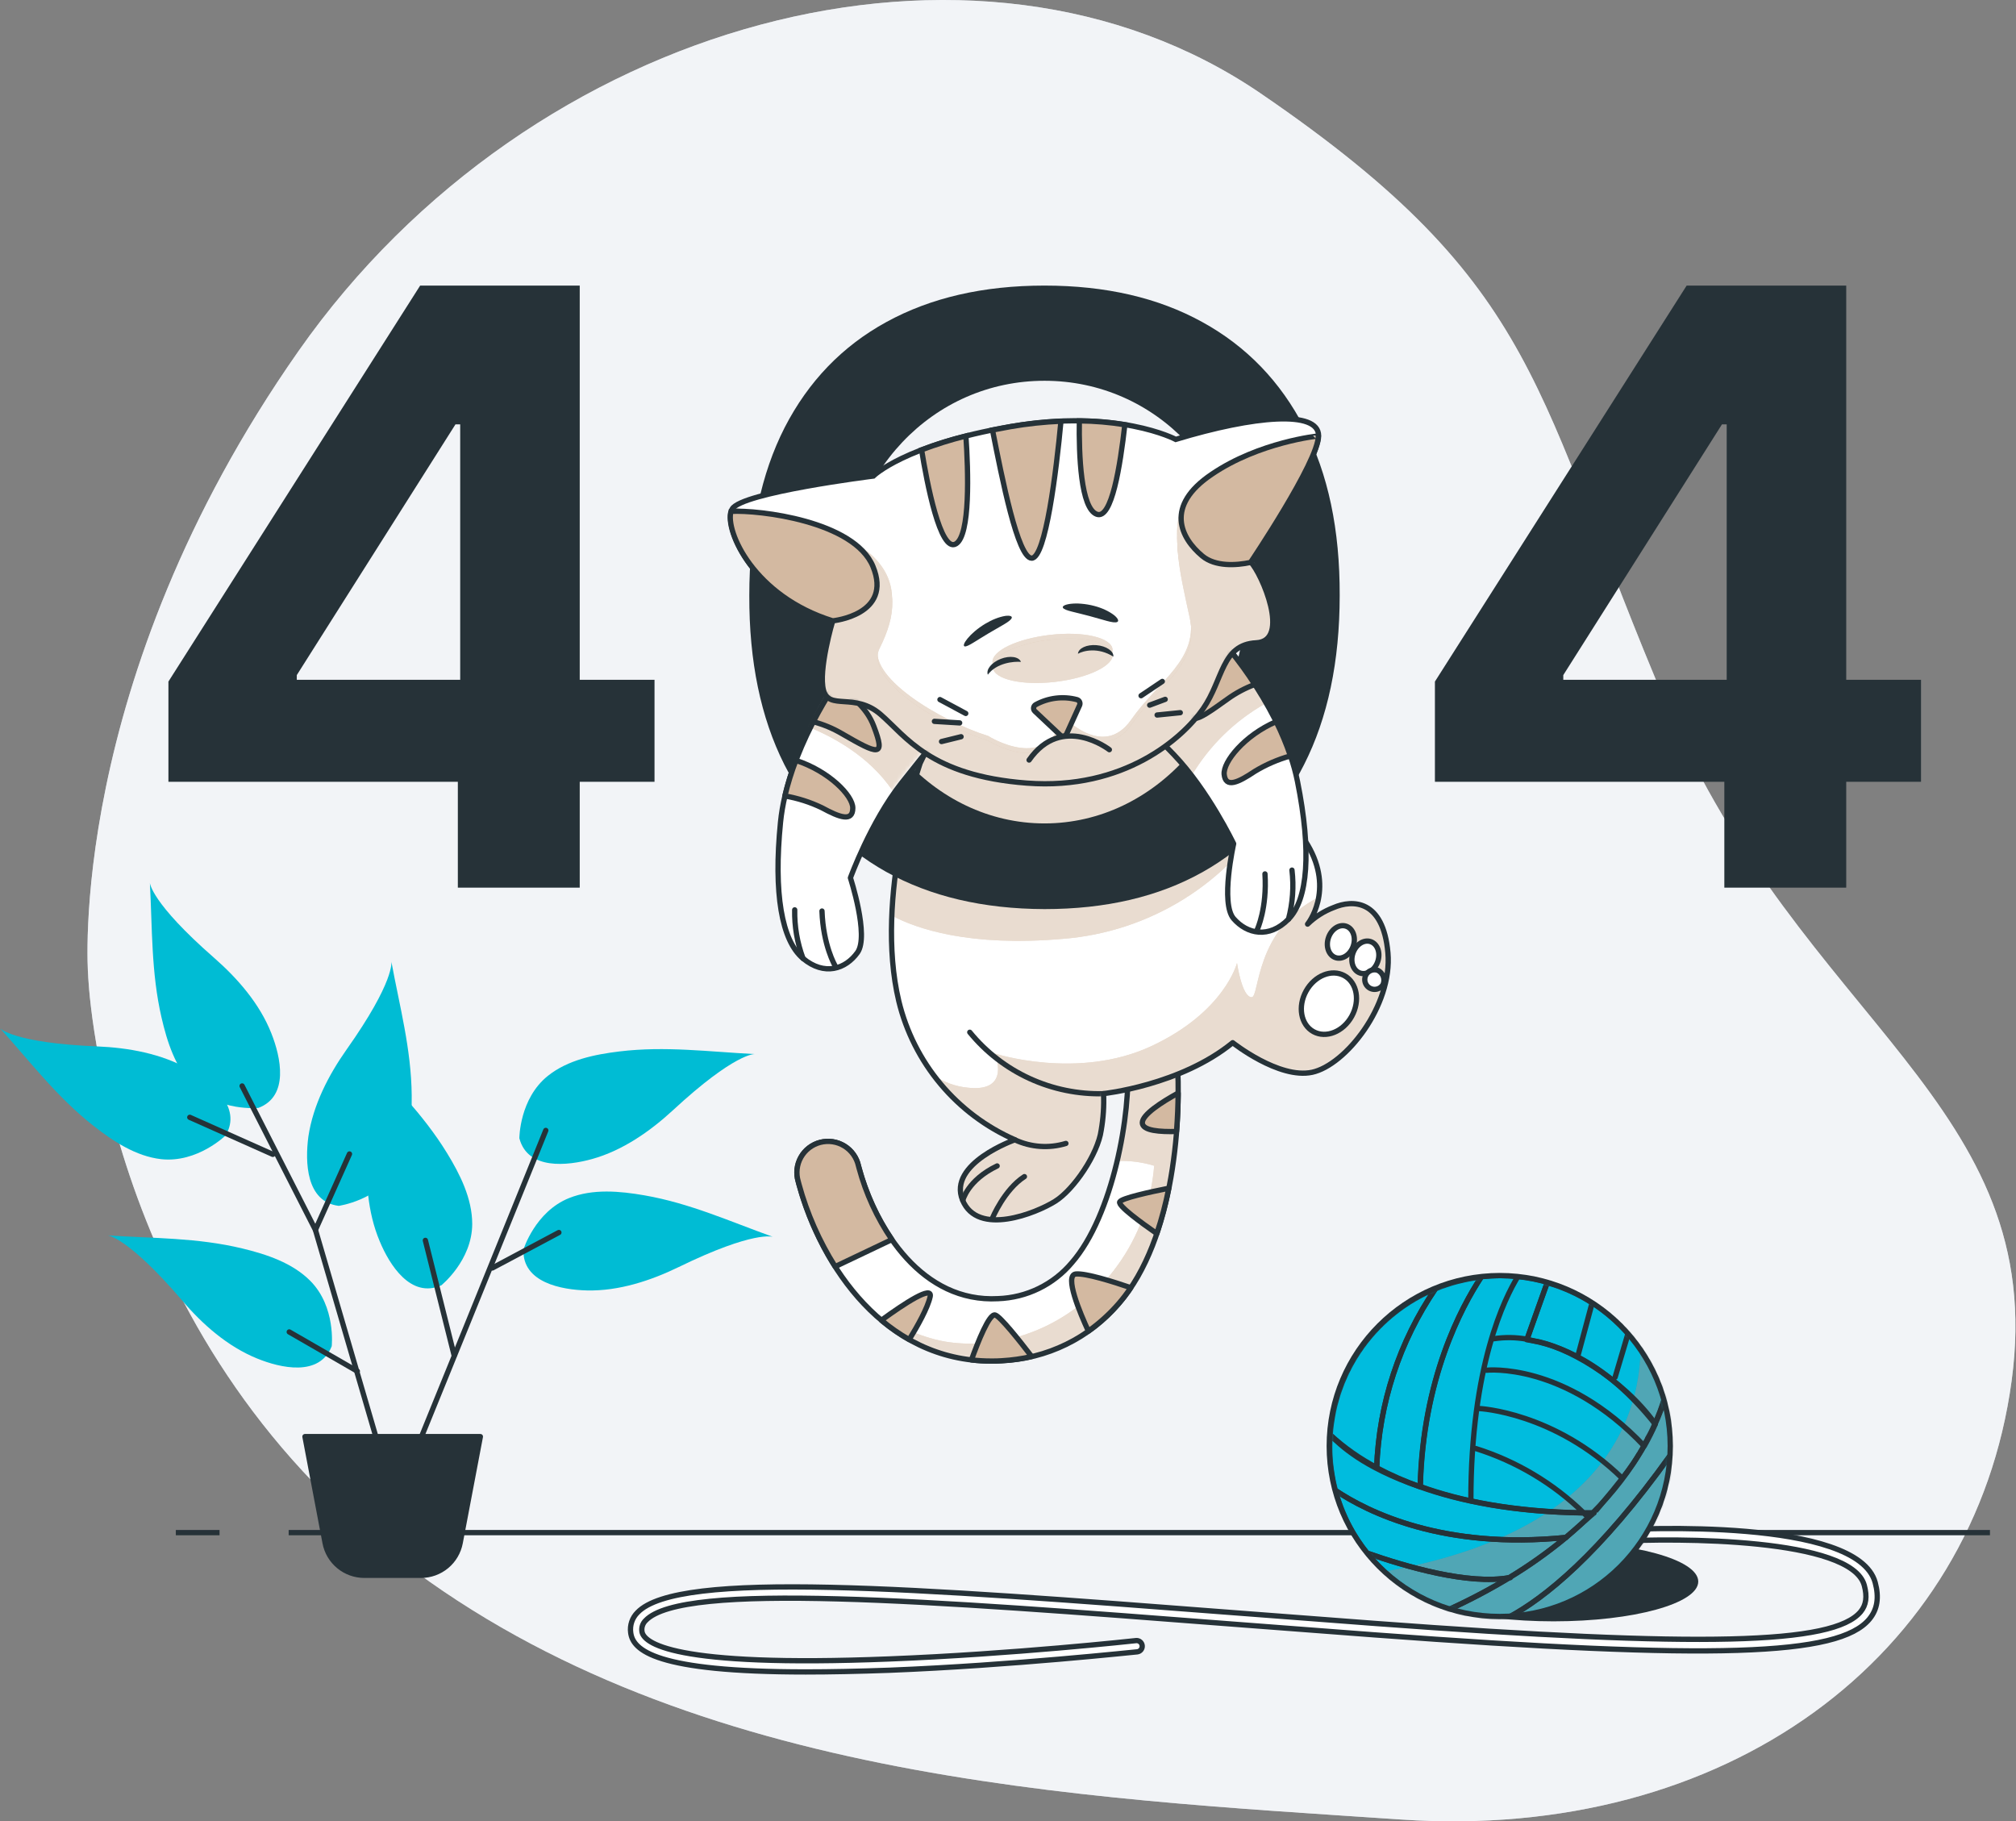 <svg width="507" height="458" viewBox="0 0 507 458" fill="none" xmlns="http://www.w3.org/2000/svg">
<rect x="0" y="0" width="507" height="458" fill="#808080" stroke="none"/>
<path d="M22.15 244.947C22.15 244.947 24.952 331.926 97.586 389.905C170.221 447.883 270.898 452.036 352.393 457.554C433.888 463.071 496.477 416.943 505.9 347.235C515.324 277.527 453.143 257.072 419.292 177.705C385.442 98.339 388.483 72.282 317.034 23.484C245.585 -25.314 133.712 4.645 75.087 88.261C16.462 171.876 22.15 244.947 22.15 244.947Z" fill="#D4DAE4"/>
<path opacity="0.7" d="M22.15 244.947C22.15 244.947 24.952 331.926 97.586 389.905C170.221 447.883 270.898 452.036 352.393 457.554C433.888 463.071 496.477 416.943 505.9 347.235C515.324 277.527 453.143 257.072 419.292 177.705C385.442 98.339 388.483 72.282 317.034 23.484C245.585 -25.314 133.712 4.645 75.087 88.261C16.462 171.876 22.15 244.947 22.15 244.947Z" fill="white"/>
<path d="M55.21 385.404H44.218" stroke="#263238" stroke-width="1.329" stroke-miterlimit="10"/>
<path d="M500.452 385.404H72.597" stroke="#263238" stroke-width="1.329" stroke-miterlimit="10"/>
<path d="M390.702 407.713C410.8 407.713 427.091 403.233 427.091 397.707C427.091 392.181 410.8 387.701 390.702 387.701C370.605 387.701 354.313 392.181 354.313 397.707C354.313 403.233 370.605 407.713 390.702 407.713Z" fill="#263238"/>
<path d="M202.627 420.437C164.753 420.437 159.161 414.967 158.61 410.55C158.485 409.63 158.576 408.694 158.875 407.815C159.174 406.937 159.674 406.14 160.335 405.487C170.536 394.787 229.329 399.311 310.68 405.571C322.032 406.445 333.766 407.342 345.8 408.24C428.002 414.344 461.098 413.554 467.935 405.296C469.324 403.608 469.611 401.501 468.845 398.653C465.588 386.744 422.05 386.684 405.562 387.617C405.185 387.637 404.815 387.507 404.533 387.257C404.25 387.006 404.078 386.654 404.054 386.277C404.042 386.09 404.068 385.903 404.13 385.727C404.191 385.551 404.287 385.388 404.412 385.249C404.536 385.11 404.687 384.997 404.856 384.916C405.025 384.836 405.208 384.79 405.395 384.781C411.705 384.41 467.145 381.621 471.587 397.947C472.605 401.705 472.138 404.709 470.126 407.151C462.451 416.463 431.031 417.456 345.596 411.113C333.551 410.215 321.816 409.317 310.465 408.444C232.921 402.459 171.662 397.755 162.394 407.486C162.028 407.834 161.75 408.264 161.583 408.74C161.416 409.217 161.366 409.727 161.436 410.227C161.783 413.052 168.621 419.371 223.701 417.169C254.51 415.972 285.463 412.585 285.774 412.549C286.135 412.534 286.487 412.657 286.761 412.892C287.035 413.127 287.209 413.458 287.248 413.816C287.288 414.175 287.19 414.535 286.974 414.824C286.758 415.113 286.441 415.309 286.086 415.374C285.774 415.374 254.726 418.773 223.821 420.006C215.87 420.293 208.829 420.437 202.627 420.437Z" fill="white" stroke="#263238" stroke-width="1.329" stroke-miterlimit="10"/>
<path d="M377.172 406.493C400.853 406.493 420.051 387.303 420.051 363.631C420.051 339.96 400.853 320.77 377.172 320.77C353.491 320.77 334.293 339.96 334.293 363.631C334.293 387.303 353.491 406.493 377.172 406.493Z" fill="#00BCDE"/>
<mask id="mask0_4550_61051" style="mask-type:luminance" maskUnits="userSpaceOnUse" x="334" y="320" width="87" height="87">
<path d="M377.172 406.493C400.853 406.493 420.051 387.303 420.051 363.631C420.051 339.96 400.853 320.77 377.172 320.77C353.491 320.77 334.293 339.96 334.293 363.631C334.293 387.303 353.491 406.493 377.172 406.493Z" fill="white"/>
</mask>
<g mask="url(#mask0_4550_61051)">
<path d="M377.172 406.493C384.975 406.498 392.632 404.374 399.316 400.349C406.001 396.325 411.459 390.553 415.104 383.657C418.748 376.76 420.44 368.999 419.998 361.212C419.555 353.424 416.994 345.906 412.591 339.466C412.124 358.138 401.814 385.702 348.195 395.182C356.088 402.459 366.434 406.497 377.172 406.493Z" fill="#068096"/>
<path opacity="0.3" d="M377.172 406.493C384.975 406.498 392.632 404.374 399.316 400.349C406.001 396.325 411.459 390.553 415.104 383.657C418.748 376.76 420.44 368.999 419.998 361.212C419.555 353.424 416.994 345.906 412.591 339.466C412.124 358.138 401.814 385.702 348.195 395.182C356.088 402.459 366.434 406.497 377.172 406.493Z" fill="white"/>
<path d="M398.27 380.436C390.624 373 381.338 367.462 371.161 364.266M398.27 380.436H400.545C405.592 375.435 409.938 369.774 413.465 363.607C393.385 342.398 373.855 344.565 373.855 344.565C373.855 344.565 393.445 342.398 413.525 363.631C414.627 361.657 415.549 359.801 416.303 358.09C407.945 346.384 393.552 338.401 385.829 337.204L384.033 336.773M398.27 380.436C380.632 380.185 367.221 377.456 357.199 373.805C357.846 346.731 367.509 328.694 372.562 321.058C374.172 320.871 375.791 320.775 377.411 320.77C378.884 320.77 380.321 320.854 381.758 320.986M384.033 336.773C381.265 336.27 378.432 336.229 375.651 336.653M384.033 336.773L389.146 322.41C386.73 321.72 384.258 321.243 381.758 320.986M381.758 320.986C378.441 326.336 369.904 343.428 369.904 377.336M407.957 371.71C390.882 355.074 372.035 354.2 372.035 354.2" stroke="#263238" stroke-width="1.329" stroke-linecap="round" stroke-linejoin="round"/>
<path d="M357.151 373.877C357.798 346.803 367.461 328.766 372.514 321.129C368.56 321.573 364.688 322.564 361.007 324.074C351.932 337.382 346.806 352.983 346.219 369.077C349.735 370.954 353.39 372.558 357.151 373.877Z" stroke="#263238" stroke-width="1.329" stroke-linecap="round" stroke-linejoin="round"/>
<path d="M361.007 324.038C353.602 327.089 347.198 332.149 342.518 338.647C337.838 345.144 335.068 352.819 334.52 360.807C338.046 364.047 341.979 366.815 346.219 369.041C346.806 352.947 351.932 337.346 361.007 324.038Z" stroke="#263238" stroke-width="1.329" stroke-linecap="round" stroke-linejoin="round"/>
<path d="M416.243 358.09C417.176 356.029 417.976 353.91 418.638 351.746C416.848 345.642 413.728 340.009 409.502 335.253L406.185 346.312L409.442 335.253C406.797 332.287 403.755 329.701 400.401 327.569L396.749 341.225L400.425 327.628C396.92 325.387 393.103 323.673 389.098 322.542L383.985 336.904C391.816 338.03 403.922 342.638 416.243 358.09Z" stroke="#263238" stroke-width="1.329" stroke-linecap="round" stroke-linejoin="round"/>
<path d="M379.543 396.726C384.531 393.71 389.29 390.329 393.78 386.612C396.235 384.553 400.737 380.472 400.88 380.472C400.737 380.472 409.334 370.777 412.184 365.714C412.184 365.786 413.453 363.703 413.381 363.631C413.31 363.56 414.411 361.824 414.339 361.752C415.037 360.579 415.646 359.355 416.159 358.09C417.093 356.029 417.892 353.91 418.554 351.746C419.698 355.658 420.278 359.712 420.278 363.787C420.278 364.457 420.278 365.032 420.278 365.654C402.174 391.064 388.224 401.956 379.447 406.732C378.741 406.732 378.022 406.732 377.292 406.732C372.901 406.732 368.536 406.062 364.348 404.745C369.563 402.367 374.637 399.69 379.543 396.726ZM379.543 396.726H379.854" stroke="#263238" stroke-width="1.329" stroke-linecap="round" stroke-linejoin="round"/>
<path d="M420.278 365.654C402.174 391.064 388.224 401.956 379.519 406.624C390.194 406.087 400.285 401.591 407.822 394.016C415.359 386.44 419.8 376.328 420.278 365.654Z" stroke="#263238" stroke-width="1.329" stroke-linecap="round" stroke-linejoin="round"/>
<path d="M343.788 390.55C349.101 397.226 356.284 402.168 364.42 404.745C369.635 402.367 374.709 399.69 379.615 396.726C369.389 398.617 353.392 393.925 343.788 390.55Z" stroke="#263238" stroke-width="1.329" stroke-linecap="round" stroke-linejoin="round"/>
<path d="M379.615 396.726C384.603 393.71 389.362 390.329 393.852 386.612C362.971 389.772 343.92 380.208 335.826 374.775C337.353 380.529 340.065 385.902 343.788 390.55C353.392 393.925 369.389 398.617 379.615 396.726Z" stroke="#263238" stroke-width="1.329" stroke-linecap="round" stroke-linejoin="round"/>
<path d="M398.27 380.46H400.545C398.522 382.495 396.306 384.553 393.852 386.612C362.971 389.772 343.92 380.208 335.826 374.798C334.881 371.212 334.402 367.519 334.401 363.811C334.401 362.817 334.449 361.848 334.521 360.866C337.131 363.32 342.435 368.802 357.151 373.901C367.222 377.48 380.632 380.208 398.27 380.46ZM398.27 380.46C398.438 380.615 398.605 380.771 398.761 380.939" stroke="#263238" stroke-width="1.329" stroke-linecap="round" stroke-linejoin="round"/>
</g>
<path d="M377.172 406.493C400.853 406.493 420.051 387.303 420.051 363.631C420.051 339.96 400.853 320.77 377.172 320.77C353.491 320.77 334.293 339.96 334.293 363.631C334.293 387.303 353.491 406.493 377.172 406.493Z" stroke="#263238" stroke-width="1.329" stroke-linecap="round" stroke-linejoin="round"/>
<path d="M249.299 342.26C222.644 342.26 206.623 318.621 200.936 297.83L200.744 297.1C200.441 296.092 200.344 295.033 200.46 293.987C200.576 292.941 200.902 291.929 201.418 291.011C201.934 290.094 202.63 289.29 203.464 288.647C204.298 288.005 205.253 287.537 206.273 287.272C207.292 287.007 208.354 286.95 209.396 287.105C210.437 287.26 211.437 287.623 212.335 288.173C213.233 288.723 214.01 289.448 214.622 290.306C215.233 291.163 215.664 292.135 215.891 293.163L216.035 293.701C220.357 309.524 232.128 327.609 251.011 326.568C254.562 326.445 258.047 325.577 261.24 324.02C264.433 322.463 267.264 320.253 269.547 317.532C279.904 305.658 284.538 279.841 283.508 266.819C283.411 265.983 283.483 265.136 283.72 264.329C283.957 263.522 284.355 262.771 284.889 262.121C285.423 261.471 286.083 260.935 286.829 260.545C287.575 260.156 288.392 259.921 289.231 259.854C290.07 259.787 290.914 259.89 291.713 260.156C292.511 260.423 293.247 260.848 293.878 261.405C294.508 261.962 295.02 262.641 295.382 263.401C295.744 264.16 295.949 264.985 295.985 265.825C297.183 280.32 295.602 311.475 281.341 327.813C277.691 332.109 273.19 335.603 268.123 338.075C263.055 340.547 257.531 341.943 251.897 342.176C251.023 342.236 250.149 342.26 249.299 342.26Z" fill="white"/>
<mask id="mask1_4550_61051" style="mask-type:luminance" maskUnits="userSpaceOnUse" x="200" y="259" width="97" height="84">
<path d="M249.299 342.26C222.644 342.26 206.623 318.621 200.936 297.83L200.744 297.1C200.441 296.092 200.344 295.033 200.46 293.987C200.576 292.941 200.902 291.929 201.418 291.011C201.934 290.094 202.63 289.29 203.464 288.647C204.298 288.005 205.253 287.537 206.273 287.272C207.292 287.007 208.354 286.95 209.396 287.105C210.437 287.26 211.437 287.623 212.335 288.173C213.233 288.723 214.01 289.448 214.622 290.306C215.233 291.163 215.664 292.135 215.891 293.163L216.035 293.701C220.357 309.524 232.128 327.609 251.011 326.568C254.562 326.445 258.047 325.577 261.24 324.02C264.433 322.463 267.264 320.253 269.547 317.532C279.904 305.658 284.538 279.841 283.508 266.819C283.411 265.983 283.483 265.136 283.72 264.329C283.957 263.522 284.355 262.771 284.889 262.121C285.423 261.471 286.083 260.935 286.829 260.545C287.575 260.156 288.392 259.921 289.231 259.854C290.07 259.787 290.914 259.89 291.713 260.156C292.511 260.423 293.247 260.848 293.878 261.405C294.508 261.962 295.02 262.641 295.382 263.401C295.744 264.16 295.949 264.985 295.985 265.825C297.183 280.32 295.602 311.475 281.341 327.813C277.691 332.109 273.19 335.603 268.123 338.075C263.055 340.547 257.531 341.943 251.897 342.176C251.023 342.236 250.149 342.26 249.299 342.26Z" fill="white"/>
</mask>
<g mask="url(#mask1_4550_61051)">
<path d="M289.244 260.08C287.59 260.214 286.056 261 284.981 262.263C283.906 263.527 283.376 265.165 283.508 266.819C284.011 273.174 283.161 282.57 280.958 291.954C284.105 291.821 287.251 292.226 290.262 293.151C289.549 302.155 286.386 310.794 281.113 318.13C269.487 334.276 252.053 339.435 238.486 337.496C232.415 336.634 225.458 333.45 219.603 330.183C227.548 337.927 238.201 342.269 249.299 342.284C250.149 342.284 251.023 342.284 251.897 342.212C257.531 341.979 263.055 340.583 268.123 338.111C273.19 335.639 277.691 332.145 281.341 327.849C295.602 311.511 297.135 280.356 295.985 265.861C295.926 265.038 295.705 264.234 295.333 263.497C294.961 262.759 294.447 262.103 293.821 261.566C293.194 261.028 292.466 260.62 291.681 260.365C290.895 260.11 290.067 260.013 289.244 260.08Z" fill="#D3B9A1"/>
<path opacity="0.5" d="M289.244 260.08C287.59 260.214 286.056 261 284.981 262.263C283.906 263.527 283.376 265.165 283.508 266.819C284.011 273.174 283.161 282.57 280.958 291.954C284.105 291.821 287.251 292.226 290.262 293.151C289.549 302.155 286.386 310.794 281.113 318.13C269.487 334.276 252.053 339.435 238.486 337.496C232.415 336.634 225.458 333.45 219.603 330.183C227.548 337.927 238.201 342.269 249.299 342.284C250.149 342.284 251.023 342.284 251.897 342.212C257.531 341.979 263.055 340.583 268.123 338.111C273.19 335.639 277.691 332.145 281.341 327.849C295.602 311.511 297.135 280.356 295.985 265.861C295.926 265.038 295.705 264.234 295.333 263.497C294.961 262.759 294.447 262.103 293.821 261.566C293.194 261.028 292.466 260.62 291.681 260.365C290.895 260.11 290.067 260.013 289.244 260.08Z" fill="white"/>
</g>
<path d="M249.299 342.26C222.644 342.26 206.623 318.621 200.936 297.83L200.744 297.1C200.441 296.092 200.344 295.033 200.46 293.987C200.576 292.941 200.902 291.929 201.418 291.011C201.934 290.094 202.63 289.29 203.464 288.647C204.298 288.005 205.253 287.537 206.273 287.272C207.292 287.007 208.354 286.95 209.396 287.105C210.437 287.26 211.437 287.623 212.335 288.173C213.233 288.723 214.01 289.448 214.622 290.306C215.233 291.163 215.664 292.135 215.891 293.163L216.035 293.701C220.357 309.524 232.128 327.609 251.011 326.568C254.562 326.445 258.047 325.577 261.24 324.02C264.433 322.463 267.264 320.253 269.547 317.532C279.904 305.658 284.538 279.841 283.508 266.819C283.411 265.983 283.483 265.136 283.72 264.329C283.957 263.522 284.355 262.771 284.889 262.121C285.423 261.471 286.083 260.935 286.829 260.545C287.575 260.156 288.392 259.921 289.231 259.854C290.07 259.787 290.914 259.89 291.713 260.156C292.511 260.423 293.247 260.848 293.878 261.405C294.508 261.962 295.02 262.641 295.382 263.401C295.744 264.16 295.949 264.985 295.985 265.825C297.183 280.32 295.602 311.475 281.341 327.813C277.691 332.109 273.19 335.603 268.123 338.075C263.055 340.547 257.531 341.943 251.897 342.176C251.023 342.236 250.149 342.26 249.299 342.26Z" stroke="#263238" stroke-width="1.329" stroke-linecap="round" stroke-linejoin="round"/>
<path d="M233.924 326.066C234.558 323.133 227.542 327.717 221.662 331.99C223.837 333.827 226.178 335.458 228.655 336.862C230.751 333.45 233.313 328.89 233.924 326.066Z" fill="#D3B9A1" stroke="#263238" stroke-width="1.329" stroke-linecap="round" stroke-linejoin="round"/>
<path d="M249.299 342.26C250.149 342.26 251.023 342.26 251.897 342.188C254.441 342.045 256.968 341.689 259.453 341.123C256.148 336.814 251.598 331.117 250.292 330.686C248.796 330.183 245.91 337.52 244.305 341.973C245.963 342.166 247.63 342.262 249.299 342.26Z" fill="#D3B9A1" stroke="#263238" stroke-width="1.329" stroke-linecap="round" stroke-linejoin="round"/>
<path d="M216.035 293.701L215.891 293.163C215.664 292.135 215.233 291.163 214.622 290.306C214.01 289.448 213.233 288.723 212.335 288.173C211.437 287.623 210.437 287.26 209.396 287.105C208.354 286.95 207.292 287.007 206.273 287.272C205.253 287.537 204.298 288.005 203.464 288.647C202.63 289.29 201.934 290.094 201.418 291.011C200.902 291.929 200.576 292.941 200.46 293.987C200.344 295.033 200.441 296.092 200.744 297.1L200.936 297.831C202.932 305.132 205.999 312.097 210.036 318.501L224.297 311.715C220.557 306.213 217.765 300.124 216.035 293.701Z" fill="#D3B9A1" stroke="#263238" stroke-width="1.329" stroke-linecap="round" stroke-linejoin="round"/>
<path d="M281.341 327.813C282.437 326.545 283.453 325.21 284.382 323.815C279.856 322.271 273.079 320.141 270.564 320.368C267.583 320.644 271.63 330.219 273.714 334.731C276.518 332.731 279.078 330.41 281.341 327.813Z" fill="#D3B9A1" stroke="#263238" stroke-width="1.329" stroke-linecap="round" stroke-linejoin="round"/>
<path d="M281.592 302.235C281.113 303.193 286.969 307.454 290.92 310.195C292.174 306.466 293.182 302.66 293.938 298.8C289.148 299.758 282.059 301.302 281.592 302.235Z" fill="#D3B9A1" stroke="#263238" stroke-width="1.329" stroke-linecap="round" stroke-linejoin="round"/>
<path d="M295.877 284.533C296.141 281.122 296.273 277.866 296.285 274.874C292.165 277.136 287.28 280.272 287.28 282.331C287.28 284.389 291.854 284.641 295.877 284.533Z" fill="#D3B9A1" stroke="#263238" stroke-width="1.329" stroke-linecap="round" stroke-linejoin="round"/>
<path d="M231.409 191.929C231.409 191.929 219.783 225.585 226.045 251.774C227.9 259.437 231.501 266.569 236.566 272.612C241.632 278.656 248.026 283.448 255.25 286.616C255.25 286.616 238.259 292.6 242.078 301.804C245.898 311.009 260.542 305.084 265.32 302.104C270.097 299.123 276.096 290.194 276.935 284.234C277.467 281.188 277.668 278.094 277.533 275.006C277.533 275.006 296.895 272.923 310.007 262.199C310.007 262.199 321.634 271.427 329.979 269.643C338.325 267.86 350.24 252.959 349.042 239.565C347.845 226.172 340.121 226.184 335.404 228.219C332.955 229.144 330.721 230.562 328.842 232.384C328.842 232.384 335.691 224.006 328.842 212.431C326.82 209.037 324.052 206.146 320.748 203.979C317.443 201.812 313.688 200.425 309.767 199.924C309.767 199.924 306.175 180.857 295.47 173.712C284.766 166.566 246.604 159.169 231.409 191.929Z" fill="white"/>
<mask id="mask2_4550_61051" style="mask-type:luminance" maskUnits="userSpaceOnUse" x="224" y="167" width="126" height="140">
<path d="M231.409 191.929C231.409 191.929 219.783 225.585 226.045 251.774C227.9 259.437 231.501 266.569 236.566 272.612C241.632 278.656 248.026 283.448 255.25 286.616C255.25 286.616 238.259 292.6 242.078 301.804C245.898 311.009 260.542 305.084 265.32 302.104C270.097 299.123 276.096 290.194 276.935 284.234C277.467 281.188 277.668 278.094 277.533 275.006C277.533 275.006 296.895 272.923 310.007 262.199C310.007 262.199 321.634 271.427 329.979 269.643C338.325 267.86 350.24 252.959 349.042 239.565C347.845 226.172 340.121 226.184 335.404 228.219C332.955 229.144 330.721 230.562 328.842 232.384C328.842 232.384 335.691 224.006 328.842 212.431C326.82 209.037 324.052 206.146 320.748 203.979C317.443 201.812 313.688 200.425 309.767 199.924C309.767 199.924 306.175 180.857 295.47 173.712C284.766 166.566 246.604 159.169 231.409 191.929Z" fill="white"/>
</mask>
<g mask="url(#mask2_4550_61051)">
<path d="M319.933 203.503C314.405 212.719 306.756 220.484 297.622 226.151C288.487 231.817 278.131 235.222 267.415 236.082C243.707 238.165 230.415 233.497 224.309 230.253C225.05 217.231 227.464 204.358 231.493 191.952C246.688 159.193 284.825 166.638 295.554 173.783C306.283 180.929 309.851 199.996 309.851 199.996C313.421 200.443 316.856 201.638 319.933 203.503ZM335.404 228.219C332.955 229.144 330.721 230.562 328.842 232.384C330.292 230.385 331.248 228.072 331.632 225.633C315.527 233.653 316.784 250.768 314.784 250.768C312.318 250.768 311.096 242.162 311.096 242.162C311.096 242.162 308.019 254.455 289.543 263.072C271.067 271.69 250.173 264.916 250.173 264.916C250.173 264.916 254.483 274.754 243.407 273.521C240.299 273.224 237.319 272.136 234.75 270.362C240.061 277.44 247.115 283.023 255.226 286.568C255.226 286.568 238.234 292.552 242.054 301.756C245.874 310.961 260.53 305.036 265.296 302.056C270.061 299.075 276.072 290.146 276.911 284.186C277.443 281.14 277.644 278.046 277.509 274.958C277.509 274.958 296.871 272.875 309.983 262.151C309.983 262.151 321.61 271.379 329.955 269.596C338.301 267.812 350.215 252.911 349.018 239.517C347.821 226.124 340.121 226.184 335.404 228.219Z" fill="#D3B9A1"/>
<path opacity="0.5" d="M319.933 203.503C314.405 212.719 306.756 220.484 297.622 226.151C288.487 231.817 278.131 235.222 267.415 236.082C243.707 238.165 230.415 233.497 224.309 230.253C225.05 217.231 227.464 204.358 231.493 191.952C246.688 159.193 284.825 166.638 295.554 173.783C306.283 180.929 309.851 199.996 309.851 199.996C313.421 200.443 316.856 201.638 319.933 203.503ZM335.404 228.219C332.955 229.144 330.721 230.562 328.842 232.384C330.292 230.385 331.248 228.072 331.632 225.633C315.527 233.653 316.784 250.768 314.784 250.768C312.318 250.768 311.096 242.162 311.096 242.162C311.096 242.162 308.019 254.455 289.543 263.072C271.067 271.69 250.173 264.916 250.173 264.916C250.173 264.916 254.483 274.754 243.407 273.521C240.299 273.224 237.319 272.136 234.75 270.362C240.061 277.44 247.115 283.023 255.226 286.568C255.226 286.568 238.234 292.552 242.054 301.756C245.874 310.961 260.53 305.036 265.296 302.056C270.061 299.075 276.072 290.146 276.911 284.186C277.443 281.14 277.644 278.046 277.509 274.958C277.509 274.958 296.871 272.875 309.983 262.151C309.983 262.151 321.61 271.379 329.955 269.596C338.301 267.812 350.215 252.911 349.018 239.517C347.821 226.124 340.121 226.184 335.404 228.219Z" fill="white"/>
<path d="M277.593 275.029C271.167 275.2 264.787 273.896 258.944 271.218C253.1 268.539 247.949 264.557 243.886 259.577" stroke="#263238" stroke-width="1.329" stroke-linecap="round" stroke-linejoin="round"/>
</g>
<path d="M231.409 191.929C231.409 191.929 219.783 225.585 226.045 251.774C227.9 259.437 231.501 266.569 236.566 272.612C241.632 278.656 248.026 283.448 255.25 286.616C255.25 286.616 238.259 292.6 242.078 301.804C245.898 311.009 260.542 305.084 265.32 302.104C270.097 299.123 276.096 290.194 276.935 284.234C277.467 281.188 277.668 278.094 277.533 275.006C277.533 275.006 296.895 272.923 310.007 262.199C310.007 262.199 321.634 271.427 329.979 269.643C338.325 267.86 350.24 252.959 349.042 239.565C347.845 226.172 340.121 226.184 335.404 228.219C332.955 229.144 330.721 230.562 328.842 232.384C328.842 232.384 335.691 224.006 328.842 212.431C326.82 209.037 324.052 206.146 320.748 203.979C317.443 201.812 313.688 200.425 309.767 199.924C309.767 199.924 306.175 180.857 295.47 173.712C284.766 166.566 246.604 159.169 231.409 191.929Z" stroke="#263238" stroke-width="1.329" stroke-linecap="round" stroke-linejoin="round"/>
<path d="M340.325 237.914C339.595 240.092 337.595 241.397 335.871 240.81C334.146 240.224 333.356 237.985 334.086 235.807C334.817 233.629 336.817 232.324 338.541 232.91C340.265 233.497 341.067 235.735 340.325 237.914Z" fill="white" stroke="#263238" stroke-width="1.329" stroke-linecap="round" stroke-linejoin="round"/>
<path d="M346.491 241.791C345.761 243.97 343.761 245.274 342.037 244.688C340.313 244.102 339.511 241.863 340.253 239.685C340.995 237.507 342.983 236.202 344.707 236.788C346.432 237.375 347.234 239.613 346.491 241.791Z" fill="white" stroke="#263238" stroke-width="1.329" stroke-linecap="round" stroke-linejoin="round"/>
<path d="M347.809 247.597C347.57 247.997 347.222 248.322 346.805 248.533C346.389 248.744 345.922 248.832 345.457 248.788C344.992 248.744 344.55 248.569 344.181 248.284C343.812 247.998 343.531 247.614 343.372 247.176C343.212 246.737 343.181 246.262 343.28 245.807C343.38 245.351 343.607 244.933 343.935 244.601C344.263 244.269 344.678 244.037 345.133 243.932C345.588 243.826 346.063 243.852 346.503 244.006C347.139 244.324 347.629 244.873 347.872 245.541C348.115 246.209 348.092 246.945 347.809 247.597Z" fill="white" stroke="#263238" stroke-width="1.329" stroke-linecap="round" stroke-linejoin="round"/>
<path d="M339.942 255.568C337.786 259.458 333.476 261.181 330.303 259.422C327.13 257.662 326.315 253.102 328.471 249.212C330.626 245.322 334.937 243.599 338.11 245.358C341.283 247.118 342.097 251.678 339.942 255.568Z" fill="white" stroke="#263238" stroke-width="1.329" stroke-linecap="round" stroke-linejoin="round"/>
<path d="M255.25 286.639C259.264 288.507 263.826 288.827 268.062 287.537" stroke="#263238" stroke-width="1.329" stroke-linecap="round" stroke-linejoin="round"/>
<path d="M242.138 301.828C242.138 301.828 243.335 296.765 250.771 293.198" stroke="#263238" stroke-width="1.329" stroke-linecap="round" stroke-linejoin="round"/>
<path d="M249.586 306.305C249.586 306.305 252.567 299.123 257.632 295.88" stroke="#263238" stroke-width="1.329" stroke-linecap="round" stroke-linejoin="round"/>
<path d="M42.356 196.599V171.391L105.664 71.814H127.433V106.707H114.549L74.639 169.765V170.947H164.604V196.599H42.356ZM115.142 223.212V188.911L115.734 177.748V71.814H145.796V223.212H115.142Z" fill="#263238"/>
<path d="M360.864 196.599V171.391L424.173 71.814H445.942V106.707H433.058L393.148 169.765V170.947H483.112V196.599H360.864ZM433.65 223.212V188.911L434.243 177.748V71.814H464.305V223.212H433.65Z" fill="#263238"/>
<path fill-rule="evenodd" clip-rule="evenodd" d="M222.821 219.22C233.952 225.43 247.238 228.559 262.678 228.609C278.118 228.609 291.373 225.504 302.445 219.294C313.516 213.084 322.014 204.09 327.939 192.312C333.923 180.533 336.916 166.339 336.916 149.731C336.975 133.221 334.013 119.175 328.028 107.594C322.044 95.963 313.486 87.092 302.355 80.981C291.284 74.87 278.058 71.814 262.678 71.814C247.297 71.814 234.042 74.87 222.91 80.981C211.839 87.043 203.311 95.889 197.327 107.52C191.402 119.151 188.44 133.221 188.44 149.731C188.38 166.29 191.312 180.459 197.237 192.238C203.221 204.016 211.749 213.011 222.821 219.22ZM262.678 207.064C290.606 207.064 313.246 181.61 313.246 150.211C313.246 118.812 290.606 95.752 262.678 95.752C234.749 95.752 212.109 118.812 212.109 150.211C212.109 181.61 234.749 207.064 262.678 207.064Z" fill="#263238"/>
<mask id="mask3_4550_61051" style="mask-type:luminance" maskUnits="userSpaceOnUse" x="284" y="162" width="45" height="73">
<path d="M308.595 162.645C308.595 162.645 322.772 178.899 326.304 196.517C329.837 214.136 328.939 226.188 324.029 231.156C319.12 236.123 313.624 234.878 310.247 231.012C306.87 227.146 310.247 212.173 310.247 212.173C310.247 212.173 303.829 198.731 295.16 189.707C286.491 180.682 284.85 179.354 284.85 179.354C284.85 179.354 296.645 162.92 308.595 162.645Z" fill="white"/>
</mask>
<g mask="url(#mask3_4550_61051)">
<path d="M308.595 162.645C296.621 162.92 284.791 179.401 284.791 179.401C284.791 179.401 286.419 180.742 295.1 189.755C296.724 191.464 298.251 193.262 299.674 195.141C304.205 187.491 310.678 181.173 318.438 176.828C315.582 171.819 312.289 167.073 308.595 162.645Z" fill="#D3B9A1"/>
<path opacity="0.5" d="M308.595 162.645C296.621 162.92 284.791 179.401 284.791 179.401C284.791 179.401 286.419 180.742 295.1 189.755C296.724 191.464 298.251 193.262 299.674 195.141C304.205 187.491 310.678 181.173 318.438 176.828C315.582 171.819 312.289 167.073 308.595 162.645Z" fill="white"/>
</g>
<path d="M308.532 162.645C308.532 162.645 322.709 178.899 326.241 196.517C329.774 214.136 328.876 226.188 323.966 231.156C319.057 236.123 313.561 234.878 310.184 231.012C306.807 227.146 310.184 212.173 310.184 212.173C310.184 212.173 303.766 198.731 295.097 189.707C286.428 180.682 284.787 179.354 284.787 179.354C284.787 179.354 296.582 162.92 308.532 162.645Z" fill="white"/>
<path d="M210.524 171.322C210.524 171.322 198.012 188.893 196.227 206.763C194.443 224.633 196.527 236.542 201.891 241.018C207.255 245.495 212.608 243.699 215.589 239.522C218.571 235.345 213.805 220.755 213.805 220.755C213.805 220.755 218.87 206.763 226.617 196.936C234.365 187.11 235.849 185.613 235.849 185.613C235.849 185.613 222.439 170.425 210.524 171.322Z" fill="white"/>
<mask id="mask4_4550_61051" style="mask-type:luminance" maskUnits="userSpaceOnUse" x="284" y="162" width="45" height="73">
<path d="M308.532 162.645C308.532 162.645 322.709 178.899 326.241 196.517C329.774 214.136 328.876 226.188 323.966 231.156C319.057 236.123 313.561 234.878 310.184 231.012C306.807 227.146 310.184 212.173 310.184 212.173C310.184 212.173 303.766 198.731 295.097 189.707C286.428 180.682 284.787 179.354 284.787 179.354C284.787 179.354 296.582 162.92 308.532 162.645Z" fill="white"/>
</mask>
<g mask="url(#mask4_4550_61051)">
<path d="M308.532 162.645C296.558 162.92 284.728 179.401 284.728 179.401C284.728 179.401 286.356 180.742 295.037 189.755C296.661 191.464 298.188 193.262 299.611 195.141C304.142 187.491 310.615 181.173 318.375 176.828C315.519 171.819 312.226 167.073 308.532 162.645Z" fill="#D3B9A1"/>
<path opacity="0.5" d="M308.532 162.645C296.558 162.92 284.728 179.401 284.728 179.401C284.728 179.401 286.356 180.742 295.037 189.755C296.661 191.464 298.188 193.262 299.611 195.141C304.142 187.491 310.615 181.173 318.375 176.828C315.519 171.819 312.226 167.073 308.532 162.645Z" fill="white"/>
</g>
<path d="M308.595 162.645C308.595 162.645 322.772 178.899 326.304 196.517C329.837 214.136 328.939 226.188 324.029 231.156C319.12 236.123 313.624 234.878 310.247 231.012C306.87 227.146 310.247 212.173 310.247 212.173C310.247 212.173 303.829 198.731 295.16 189.707C286.491 180.682 284.85 179.354 284.85 179.354C284.85 179.354 296.645 162.92 308.595 162.645Z" stroke="#263238" stroke-width="1.329" stroke-linecap="round" stroke-linejoin="round"/>
<path d="M209.351 156.122C209.351 156.122 205.663 168.558 207.052 173.62C208.441 178.683 214.883 174.087 221.337 179.605C227.791 185.123 233.766 195.081 258.205 196.924C282.644 198.767 297.396 185.589 302.509 178.217C307.622 170.844 307.119 162.094 315.872 161.639C324.625 161.185 317.261 144.129 314.495 141.364C314.495 141.364 331.546 116.025 331.546 109.574C331.546 103.123 315.417 104.499 295.624 110.496C295.624 110.496 280.872 102.656 254.134 107.264C227.396 111.872 219.565 119.712 219.565 119.712C219.565 119.712 186.373 123.853 184.074 127.994C181.775 132.136 188.612 149.67 209.351 156.122Z" fill="white"/>
<mask id="mask5_4550_61051" style="mask-type:luminance" maskUnits="userSpaceOnUse" x="195" y="170" width="41" height="73">
<path d="M210.524 170.126C210.524 170.126 198.012 187.696 196.227 205.566C194.443 223.436 196.527 235.345 201.891 239.821C207.255 244.298 212.608 242.502 215.589 238.325C218.571 234.148 213.805 219.558 213.805 219.558C213.805 219.558 218.87 205.566 226.617 195.739C234.365 185.913 235.849 184.417 235.849 184.417C235.849 184.417 222.439 169.228 210.524 170.126Z" fill="white"/>
</mask>
<g mask="url(#mask5_4550_61051)">
<path d="M210.524 170.126C207.794 174.158 205.372 178.391 203.28 182.789C209.267 185.183 218.547 190.09 224.438 198.78C225.157 197.738 225.899 196.709 226.665 195.739C234.413 185.913 235.897 184.417 235.897 184.417C235.897 184.417 222.439 169.228 210.524 170.126Z" fill="#D3B9A1"/>
<path opacity="0.5" d="M210.524 170.126C207.794 174.158 205.372 178.391 203.28 182.789C209.267 185.183 218.547 190.09 224.438 198.78C225.157 197.738 225.899 196.709 226.665 195.739C234.413 185.913 235.897 184.417 235.897 184.417C235.897 184.417 222.439 169.228 210.524 170.126Z" fill="white"/>
</g>
<mask id="mask6_4550_61051" style="mask-type:luminance" maskUnits="userSpaceOnUse" x="183" y="104" width="149" height="92">
<path d="M209.351 154.925C209.351 154.925 205.663 167.361 207.052 172.424C208.441 177.486 214.883 172.89 221.337 178.408C227.791 183.926 233.766 193.884 258.205 195.727C282.644 197.57 297.396 184.393 302.509 177.02C307.622 169.647 307.119 160.897 315.872 160.443C324.625 159.988 317.261 142.932 314.495 140.167C314.495 140.167 331.546 114.829 331.546 108.377C331.546 101.926 315.417 103.302 295.624 109.299C295.624 109.299 280.872 101.459 254.134 106.067C227.396 110.675 219.565 118.515 219.565 118.515C219.565 118.515 186.373 122.656 184.074 126.798C181.775 130.939 188.612 148.473 209.351 154.925Z" fill="white"/>
</mask>
<g mask="url(#mask6_4550_61051)">
<path d="M315.836 160.455C324.601 159.988 317.225 142.944 314.459 140.179C314.459 140.179 317.704 135.391 321.356 129.407C311.453 124.236 301.73 121.364 299.144 124.272C293.576 130.52 296.606 142.489 299.144 154.195C301.683 165.901 291.541 170.892 284.452 181.017C277.363 191.143 267.245 180 267.245 180C263.653 194.686 248.506 185.063 248.506 185.063C236.867 181.472 217.122 169.886 221.169 161.783C225.217 153.68 226.234 146.092 219.146 139.521C212.057 132.95 183.787 127.48 183.787 127.48C182.302 132.471 189.474 148.821 209.363 155.009C209.363 155.009 205.675 167.445 207.064 172.507C208.453 177.57 214.895 172.974 221.349 178.492C227.803 184.01 233.778 193.968 258.217 195.811C282.656 197.654 297.408 184.476 302.521 177.104C307.634 169.731 307.071 160.909 315.836 160.455Z" fill="#D3B9A1"/>
<path opacity="0.5" d="M315.836 160.455C324.601 159.988 317.225 142.944 314.459 140.179C314.459 140.179 317.704 135.391 321.356 129.407C311.453 124.236 301.73 121.364 299.144 124.272C293.576 130.52 296.606 142.489 299.144 154.195C301.683 165.901 291.541 170.892 284.452 181.017C277.363 191.143 267.245 180 267.245 180C263.653 194.686 248.506 185.063 248.506 185.063C236.867 181.472 217.122 169.886 221.169 161.783C225.217 153.68 226.234 146.092 219.146 139.521C212.057 132.95 183.787 127.48 183.787 127.48C182.302 132.471 189.474 148.821 209.363 155.009C209.363 155.009 205.675 167.445 207.064 172.507C208.453 177.57 214.895 172.974 221.349 178.492C227.803 184.01 233.778 193.968 258.217 195.811C282.656 197.654 297.408 184.476 302.521 177.104C307.634 169.731 307.071 160.909 315.836 160.455Z" fill="white"/>
<path d="M279.782 163.231C280.129 166.152 273.639 169.3 265.318 170.269C256.996 171.239 249.955 169.659 249.608 166.679C249.26 163.698 255.75 160.622 264.084 159.653C272.418 158.683 279.447 160.323 279.782 163.231Z" fill="#D3B9A1"/>
<path opacity="0.5" d="M279.782 163.231C280.129 166.152 273.639 169.3 265.318 170.269C256.996 171.239 249.955 169.659 249.608 166.679C249.26 163.698 255.75 160.622 264.084 159.653C272.418 158.683 279.447 160.323 279.782 163.231Z" fill="white"/>
</g>
<path d="M307.864 194.734C307.565 191.61 312.917 184.931 320.94 181.472C322.327 184.262 323.527 187.141 324.532 190.09C321.375 190.97 318.353 192.279 315.552 193.98C311.361 196.793 308.223 198.253 307.864 194.734Z" fill="#D3B9A1" stroke="#263238" stroke-width="1.329" stroke-linecap="round" stroke-linejoin="round"/>
<path d="M309.421 163.638C311.623 166.354 313.678 169.187 315.575 172.124C313.124 173.031 310.808 174.268 308.69 175.799C300.033 182.047 298.309 182.813 300.512 174.817C301.889 169.826 305.817 166.104 309.421 163.638Z" fill="#D3B9A1" stroke="#263238" stroke-width="1.329" stroke-linecap="round" stroke-linejoin="round"/>
<path d="M210.587 171.322C210.587 171.322 198.075 188.893 196.29 206.763C194.506 224.632 196.59 236.542 201.954 241.018C207.318 245.495 212.671 243.699 215.652 239.522C218.634 235.345 213.868 220.754 213.868 220.754C213.868 220.754 218.933 206.763 226.68 196.936C234.428 187.109 235.912 185.613 235.912 185.613C235.912 185.613 222.502 170.425 210.587 171.322Z" stroke="#263238" stroke-width="1.329" stroke-linecap="round" stroke-linejoin="round"/>
<path d="M201.953 241.018C200.491 237.113 199.78 232.967 199.859 228.798" stroke="#263238" stroke-width="1.329" stroke-linecap="round" stroke-linejoin="round"/>
<path d="M209.989 242.801C209.989 242.801 207.019 237.739 206.72 229.097" stroke="#263238" stroke-width="1.329" stroke-linecap="round" stroke-linejoin="round"/>
<path d="M209.857 172.388C207.927 175.329 206.152 178.369 204.541 181.496C207.06 182.162 209.477 183.169 211.725 184.488C220.957 189.839 222.741 190.473 219.771 182.693C217.975 177.81 213.689 174.494 209.857 172.388Z" fill="#D3B9A1" stroke="#263238" stroke-width="1.329" stroke-linecap="round" stroke-linejoin="round"/>
<path d="M214.467 203.184C214.467 200.048 208.48 193.92 200.158 191.215C199.039 194.131 198.115 197.118 197.392 200.156C200.625 200.709 203.765 201.712 206.72 203.136C211.186 205.566 214.467 206.763 214.467 203.184Z" fill="#D3B9A1" stroke="#263238" stroke-width="1.329" stroke-linecap="round" stroke-linejoin="round"/>
<mask id="mask7_4550_61051" style="mask-type:luminance" maskUnits="userSpaceOnUse" x="183" y="105" width="149" height="93">
<path d="M209.414 156.122C209.414 156.122 205.726 168.558 207.115 173.62C208.504 178.683 214.946 174.087 221.4 179.605C227.854 185.123 233.829 195.081 258.268 196.924C282.707 198.767 297.459 185.589 302.572 178.217C307.685 170.844 307.182 162.094 315.935 161.639C324.688 161.185 317.324 144.129 314.558 141.364C314.558 141.364 331.609 116.025 331.609 109.574C331.609 103.123 315.48 104.499 295.687 110.496C295.687 110.496 280.935 102.656 254.197 107.264C227.459 111.872 219.628 119.712 219.628 119.712C219.628 119.712 186.436 123.853 184.137 127.994C181.838 132.136 188.675 149.67 209.414 156.122Z" fill="white"/>
</mask>
<g mask="url(#mask7_4550_61051)">
<path d="M315.899 161.651C324.664 161.185 317.288 144.141 314.522 141.376C314.522 141.376 317.767 136.588 321.419 130.604C311.516 125.433 301.793 122.561 299.207 125.469C293.639 131.717 296.669 143.686 299.207 155.392C301.746 167.097 291.604 172.088 284.515 182.214C277.426 192.34 267.308 181.197 267.308 181.197C263.716 195.883 248.569 186.26 248.569 186.26C236.93 182.669 217.185 171.083 221.232 162.98C225.28 154.877 226.297 147.289 219.209 140.718C212.12 134.147 183.85 128.677 183.85 128.677C182.365 133.668 189.537 150.018 209.426 156.206C209.426 156.206 205.738 168.641 207.127 173.704C208.516 178.767 214.958 174.171 221.412 179.689C227.866 185.207 233.841 195.165 258.28 197.008C282.719 198.851 297.471 185.673 302.584 178.3C307.697 170.927 307.134 162.106 315.899 161.651Z" fill="#D3B9A1"/>
<path opacity="0.5" d="M315.899 161.651C324.664 161.185 317.288 144.141 314.522 141.376C314.522 141.376 317.767 136.588 321.419 130.604C311.516 125.433 301.793 122.561 299.207 125.469C293.639 131.717 296.669 143.686 299.207 155.392C301.746 167.097 291.604 172.088 284.515 182.214C277.426 192.34 267.308 181.197 267.308 181.197C263.716 195.883 248.569 186.26 248.569 186.26C236.93 182.669 217.185 171.083 221.232 162.98C225.28 154.877 226.297 147.289 219.209 140.718C212.12 134.147 183.85 128.677 183.85 128.677C182.365 133.668 189.537 150.018 209.426 156.206C209.426 156.206 205.738 168.641 207.127 173.704C208.516 178.767 214.958 174.171 221.412 179.689C227.866 185.207 233.841 195.165 258.28 197.008C282.719 198.851 297.471 185.673 302.584 178.3C307.697 170.927 307.134 162.106 315.899 161.651Z" fill="white"/>
<path d="M279.845 164.428C280.192 167.349 273.702 170.497 265.381 171.466C257.059 172.436 250.018 170.856 249.671 167.875C249.323 164.895 255.813 161.819 264.147 160.85C272.481 159.88 279.51 161.52 279.845 164.428Z" fill="#D3B9A1"/>
<path opacity="0.5" d="M279.845 164.428C280.192 167.349 273.702 170.497 265.381 171.466C257.059 172.436 250.018 170.856 249.671 167.875C249.323 164.895 255.813 161.819 264.147 160.85C272.481 159.88 279.51 161.52 279.845 164.428Z" fill="white"/>
</g>
<path d="M324.029 231.156C325.102 227.131 325.403 222.94 324.915 218.803" stroke="#263238" stroke-width="1.329" stroke-linecap="round" stroke-linejoin="round"/>
<path d="M316.198 233.717C316.198 233.717 318.676 228.391 318.125 219.761" stroke="#263238" stroke-width="1.329" stroke-linecap="round" stroke-linejoin="round"/>
<path d="M209.414 156.122C209.414 156.122 205.726 168.558 207.115 173.62C208.504 178.683 214.946 174.087 221.4 179.605C227.854 185.123 233.829 195.081 258.268 196.924C282.707 198.767 297.459 185.589 302.572 178.217C307.684 170.844 307.182 162.094 315.935 161.639C324.688 161.185 317.324 144.129 314.558 141.364C314.558 141.364 331.608 116.025 331.608 109.574C331.608 103.123 315.479 104.499 295.686 110.496C295.686 110.496 280.934 102.656 254.197 107.264C227.459 111.872 219.628 119.712 219.628 119.712C219.628 119.712 186.436 123.853 184.137 127.994C181.838 132.136 188.675 149.67 209.414 156.122Z" stroke="#263238" stroke-width="1.329" stroke-miterlimit="10"/>
<path d="M304.751 119.257C292.777 127.3 297.004 135.343 302.356 139.808C305.625 142.537 310.894 142.202 314.498 141.436C314.498 141.436 331.549 116.097 331.549 109.646C331.561 109.586 316.665 111.154 304.751 119.257Z" fill="#D3B9A1" stroke="#263238" stroke-width="1.329" stroke-miterlimit="10"/>
<path d="M183.838 128.593C182.353 133.584 189.525 149.934 209.414 156.122C209.414 156.122 224.597 154.638 219.532 142.429C214.802 131.035 190.89 128.198 183.838 128.593Z" fill="#D3B9A1" stroke="#263238" stroke-width="1.329" stroke-miterlimit="10"/>
<path d="M254.125 107.288C252.556 107.563 251.048 107.851 249.599 108.138C251.994 120.227 255.933 140.359 259.453 140.359C262.974 140.359 265.668 118.288 266.817 105.924C262.561 106.103 258.322 106.559 254.125 107.288Z" fill="#D3B9A1" stroke="#263238" stroke-width="1.329" stroke-miterlimit="10"/>
<path d="M240.391 136.768C244.055 134.613 243.504 118.419 242.917 109.634C239.136 110.573 235.413 111.736 231.769 113.117C233.099 121.34 236.475 139.066 240.391 136.768Z" fill="#D3B9A1" stroke="#263238" stroke-width="1.329" stroke-miterlimit="10"/>
<path d="M275.846 129.323C279.594 130.64 281.701 117.175 282.886 106.809C279.101 106.193 275.274 105.868 271.439 105.84C271.32 114.35 271.787 127.899 275.846 129.323Z" fill="#D3B9A1" stroke="#263238" stroke-width="1.329" stroke-miterlimit="10"/>
<path d="M270.829 175.93C267.332 175.012 263.616 175.47 260.447 177.211C260.308 177.291 260.19 177.403 260.102 177.537C260.014 177.671 259.958 177.824 259.94 177.983C259.921 178.142 259.94 178.304 259.995 178.454C260.05 178.605 260.139 178.741 260.256 178.851L266.614 184.835C266.733 184.947 266.877 185.029 267.034 185.074C267.191 185.119 267.357 185.126 267.517 185.094C267.677 185.062 267.828 184.993 267.956 184.892C268.084 184.791 268.186 184.661 268.254 184.512L271.511 177.331C271.569 177.195 271.598 177.048 271.594 176.9C271.59 176.753 271.555 176.607 271.49 176.474C271.426 176.342 271.333 176.224 271.219 176.13C271.105 176.036 270.971 175.968 270.829 175.93Z" fill="#D3B9A1" stroke="#263238" stroke-width="1.329" stroke-linecap="round" stroke-linejoin="round"/>
<path fill-rule="evenodd" clip-rule="evenodd" d="M251.675 165.686C249.38 166.583 247.928 168.361 248.426 169.663C250.614 166.709 254.891 166.282 256.756 166.438C256.258 165.136 253.97 164.788 251.675 165.686Z" fill="#263238"/>
<path fill-rule="evenodd" clip-rule="evenodd" d="M271.089 164.399C271.196 163.004 273.321 162.035 275.75 162.238C278.203 162.438 280.121 163.73 280.002 165.126C276.14 162.695 272.451 163.628 271.089 164.399Z" fill="#263238"/>
<path d="M278.99 188.522C278.99 188.522 267.093 179.265 258.801 191.124" stroke="#263238" stroke-width="1.329" stroke-linecap="round" stroke-linejoin="round"/>
<path d="M236.386 175.925L242.877 179.41" stroke="#263238" stroke-width="1.329" stroke-miterlimit="10" stroke-linecap="round"/>
<path d="M241.346 181.788L234.996 181.4" stroke="#263238" stroke-width="1.329" stroke-miterlimit="10" stroke-linecap="round"/>
<path d="M241.7 185.262L236.785 186.472" stroke="#263238" stroke-width="1.329" stroke-miterlimit="10" stroke-linecap="round"/>
<path d="M286.964 174.946L292.309 171.356" stroke="#263238" stroke-width="1.329" stroke-miterlimit="10" stroke-linecap="round"/>
<path d="M289.128 177.32L293.032 175.864" stroke="#263238" stroke-width="1.329" stroke-miterlimit="10" stroke-linecap="round"/>
<path d="M291 179.803L296.826 179.215" stroke="#263238" stroke-width="1.329" stroke-miterlimit="10" stroke-linecap="round"/>
<path d="M131.642 314.209C131.642 314.209 134.576 304.694 143.125 301.271C149.112 298.877 155.902 299.523 162.068 300.589C173.539 302.587 183.55 307.148 194.398 311.038C194.398 311.038 189.752 309.326 170.702 318.614C163.685 322.025 155.662 324.682 147.64 324.503C141.21 324.359 131.319 322.516 131.642 314.209Z" fill="#00BCD4"/>
<path d="M130.613 286.238C130.613 286.238 130.613 276.268 137.797 270.534C142.802 266.537 149.532 265.16 155.758 264.406C167.325 263.006 178.221 264.478 189.764 265.065C189.764 265.065 184.819 264.777 169.265 279.164C163.529 284.454 156.608 289.314 148.909 291.456C142.706 293.18 132.72 294.281 130.613 286.238Z" fill="#00BCD4"/>
<path d="M110.963 323.234C110.963 323.234 118.734 316.998 118.758 307.794C118.758 301.391 115.681 295.274 112.412 289.948C106.329 280.014 98.403 272.402 90.763 263.724C90.763 263.724 94.068 267.41 92.463 288.536C91.865 296.316 92.368 304.754 95.493 312.139C97.947 318.075 103.3 326.585 110.963 323.234Z" fill="#00BCD4"/>
<path d="M83.423 338.531C83.423 338.531 84.525 328.632 78.035 322.097C73.532 317.561 67.007 315.406 60.936 313.946C49.608 311.217 38.616 311.421 27.085 310.667C27.085 310.667 32.019 310.942 45.813 327.028C50.89 333.013 57.2 338.578 64.636 341.607C70.563 344.036 80.358 346.275 83.423 338.531Z" fill="#00BCD4"/>
<path d="M85.183 303.234C85.183 303.234 95.062 301.881 99.803 293.994C103.108 288.512 103.599 281.666 103.539 275.418C103.42 263.784 100.522 253.167 98.426 241.809C98.426 241.809 99.372 246.668 87.135 263.963C82.633 270.343 78.753 277.836 77.556 285.783C76.706 292.162 76.933 302.204 85.183 303.234Z" fill="#00BCD4"/>
<path d="M56.757 285.508C56.757 285.508 49.656 292.498 40.508 291.492C34.15 290.762 28.426 286.968 23.517 283.114C14.369 275.932 7.723 267.147 8.39233e-05 258.565C8.39233e-05 258.565 3.269 262.264 24.451 263.138C32.246 263.461 40.568 264.933 47.549 268.907C53.153 272.043 60.972 278.35 56.757 285.508Z" fill="#00BCD4"/>
<path d="M64.983 278.602C64.983 278.602 55.069 279.595 48.603 273.048C44.1 268.488 42.017 261.953 40.616 255.86C38.006 244.526 38.317 233.526 37.694 222C37.694 222 37.91 226.931 53.871 240.887C59.739 246.022 65.306 252.389 68.24 259.846C70.623 265.843 72.766 275.657 64.983 278.602Z" fill="#00BCD4"/>
<path d="M100.39 375.084L117.513 332.965L137.258 284.263" stroke="#263238" stroke-width="1.329" stroke-linecap="round" stroke-linejoin="round"/>
<path d="M96.439 367.843L79.328 309.278L60.888 273.084" stroke="#263238" stroke-width="1.329" stroke-linecap="round" stroke-linejoin="round"/>
<path d="M89.865 344.814L72.742 334.94" stroke="#263238" stroke-width="1.329" stroke-linecap="round" stroke-linejoin="round"/>
<path d="M79.328 309.278L87.889 290.188" stroke="#263238" stroke-width="1.329" stroke-linecap="round" stroke-linejoin="round"/>
<path d="M68.611 290.283L47.728 280.971" stroke="#263238" stroke-width="1.329" stroke-linecap="round" stroke-linejoin="round"/>
<path d="M114.22 340.864L106.976 311.911" stroke="#263238" stroke-width="1.329" stroke-linecap="round" stroke-linejoin="round"/>
<path d="M123.823 318.853L140.551 309.937" stroke="#263238" stroke-width="1.329" stroke-linecap="round" stroke-linejoin="round"/>
<path d="M91.613 396.138H105.886C108.22 396.137 110.479 395.322 112.276 393.834C114.073 392.346 115.294 390.278 115.729 387.987L120.806 361.26H76.694L81.759 387.987C82.196 390.279 83.419 392.347 85.218 393.835C87.017 395.323 89.278 396.137 91.613 396.138Z" fill="#263238" stroke="#263238" stroke-width="1.329" stroke-linecap="round" stroke-linejoin="round"/>
<path d="M254.439 155.401C254.287 155.851 253.491 156.417 252.432 157.049C251.374 157.681 250.011 158.427 248.574 159.284C247.136 160.142 245.863 160.951 244.827 161.584C243.792 162.217 242.96 162.658 242.577 162.539C242.194 162.42 242.401 161.71 243.287 160.606C243.813 159.964 244.43 159.344 245.114 158.769C245.945 158.063 246.845 157.417 247.78 156.856C249.464 155.84 251.216 155.152 252.808 154.881C254.022 154.728 254.582 154.969 254.439 155.401Z" fill="#263238"/>
<path d="M280.995 156.398C280.555 156.636 279.572 156.463 278.354 156.139C277.136 155.816 275.618 155.346 273.964 154.906C272.311 154.466 270.81 154.115 269.607 153.81C268.405 153.505 267.489 153.207 267.305 152.815C267.12 152.424 267.792 152.025 269.236 151.842C270.083 151.744 270.979 151.734 271.889 151.812C273.001 151.901 274.116 152.09 275.194 152.374C277.139 152.88 278.891 153.698 280.221 154.721C281.196 155.543 281.415 156.168 280.995 156.398Z" fill="#263238"/>
</svg>
